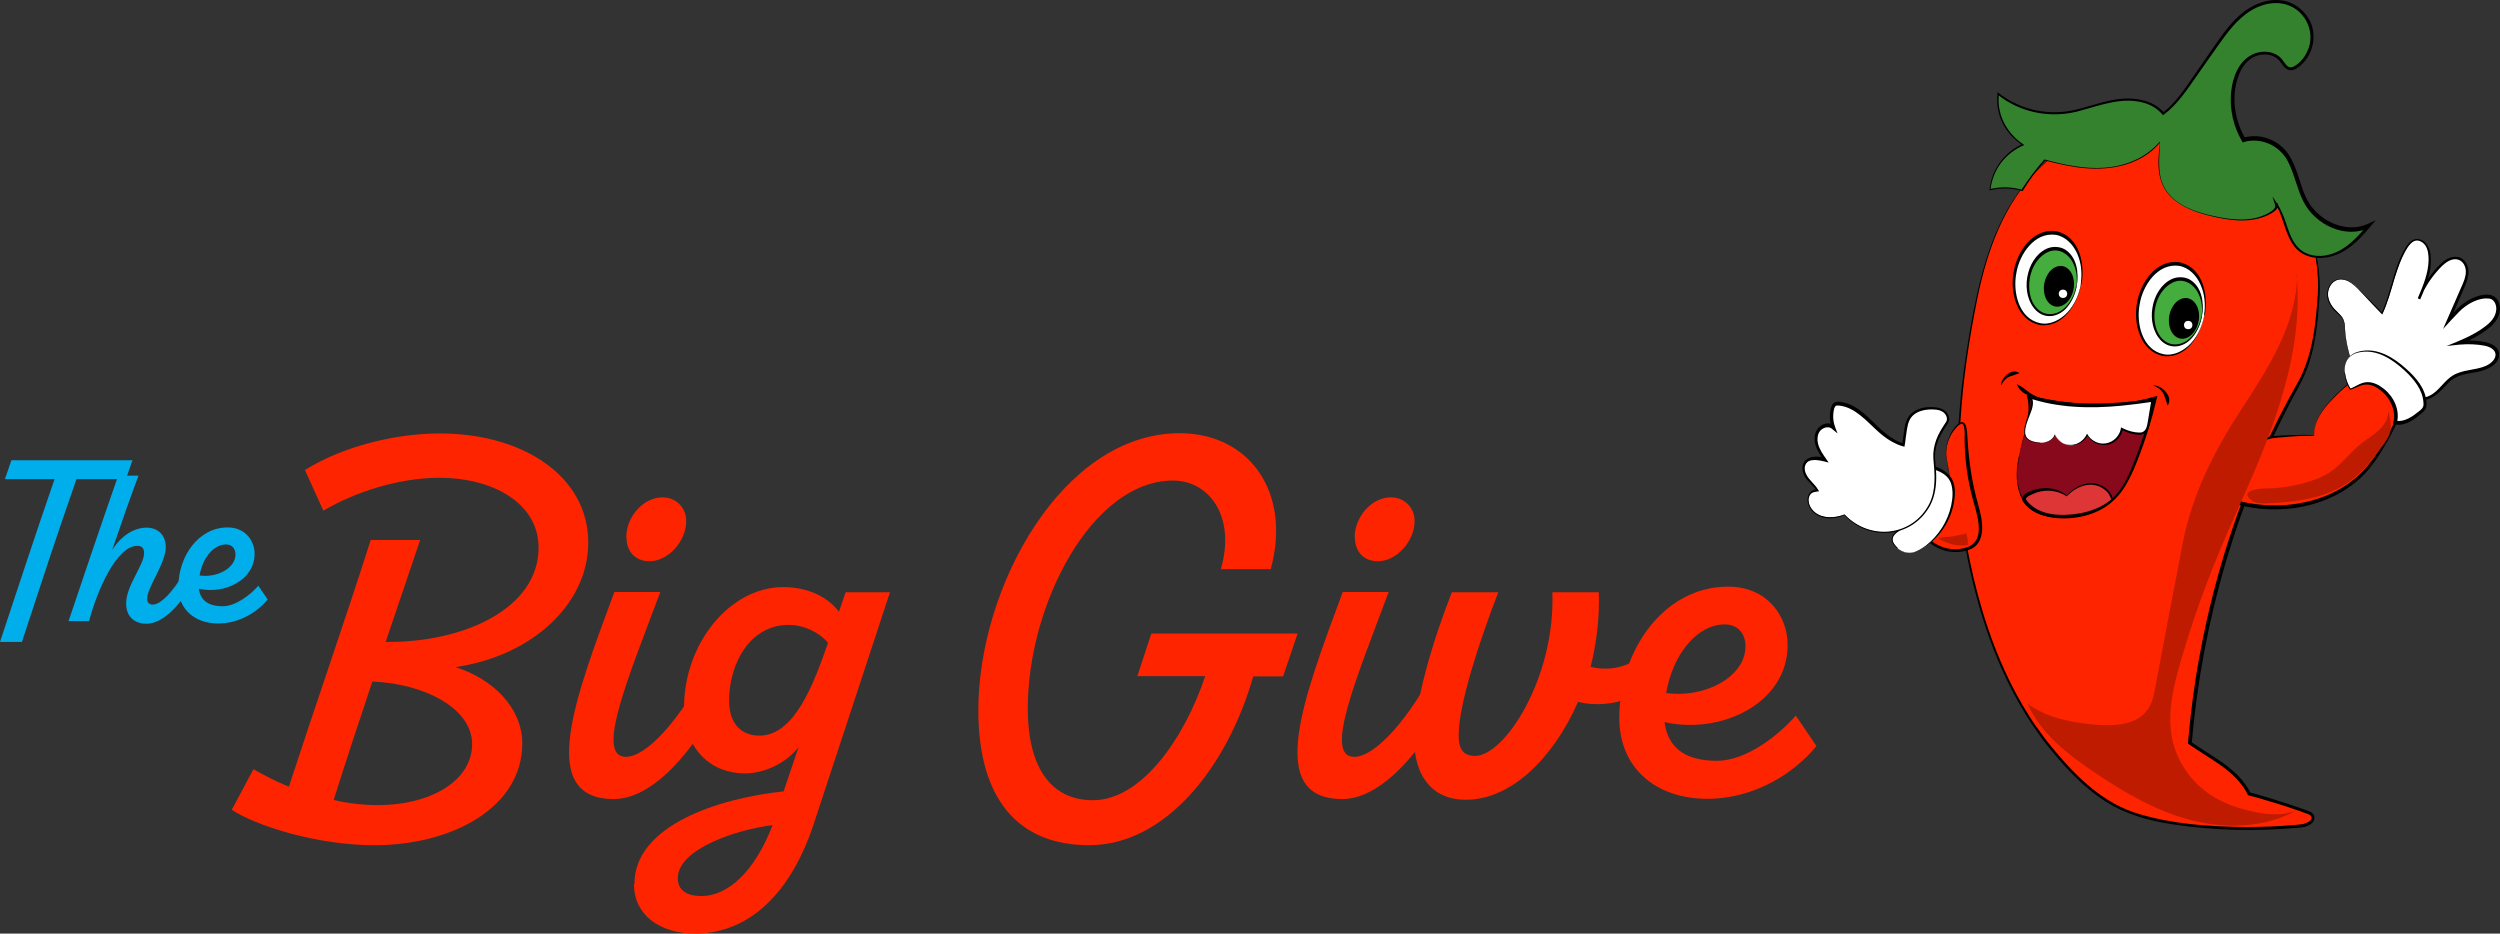 <?xml version="1.0" encoding="UTF-8"?>
<svg id="Layer_1" data-name="Layer 1" xmlns="http://www.w3.org/2000/svg" viewBox="0 0 366.633 136.913">
  <rect x="0" y="0" width="366.633" height="136.913" fill="#333333" stroke="none"/>
  <defs>
    <style>
      .cls-1 {
        fill: #45ad3d;
      }

      .cls-2 {
        fill: #fff;
      }

      .cls-3 {
        fill: #88081c;
      }

      .cls-4 {
        fill: #34822e;
      }

      .cls-5 {
        fill: #00aeeb;
      }

      .cls-6 {
        fill: #bf1b00;
      }

      .cls-7 {
        fill: #de3536;
      }

      .cls-8 {
        fill: #ff2400;
      }
    </style>
  </defs>
  <g id="mark">
    <g>
      <path class="cls-8" d="M320.565,19.184c-4.172-.41-8.412-.821-12.481.205-5.197,1.334-9.608,5.061-12.549,9.574s-4.616,9.745-5.676,15.011c-2.428,11.831-3.693,24.004-1.573,35.869,1.915,10.839,5.745,21.884,12.857,30.33,2.599,3.077,5.437,6.052,8.993,7.933,3.248,1.71,6.941,2.428,10.6,2.872,5.574.65,11.181.718,16.755.137.889-.103,2.086-.752,1.607-1.539-.171-.239-.445-.376-.752-.479-2.804-1.026-5.676-1.915-8.583-2.701-1.778-3.556-5.437-5.163-8.685-7.454,1.539-18.465,6.941-36.69,16.003-52.829,2.154-3.83,2.599-8.617,2.872-13.028s-.992-8.925-2.77-12.925c-1.402-3.18-4.137-5.368-7.112-7.146-2.975-1.778-6.086-3.522-9.54-3.864l.034.034Z"/>
      <path d="M320.565,19.184c-5.676-.581-11.352-1.06-16.516,1.812-2.667,1.436-5.026,3.488-6.907,5.847-4.411,5.437-6.36,12.344-7.591,19.148-2.257,11.899-3.248,24.243-.684,36.177,1.402,6.77,3.522,13.438,6.805,19.559.205.342.752,1.368.957,1.71.239.41.752,1.231,1.026,1.675.205.308.855,1.334,1.094,1.607.445.615,1.06,1.505,1.539,2.086.274.342.718.923,1.026,1.265,3.351,4.035,7.317,7.865,12.481,9.335,4.958,1.47,10.224,1.812,15.387,1.881,2.599,0,5.197-.103,7.796-.342.41-.034.821-.068,1.197-.239.376-.137,1.026-.513.786-.957-.103-.171-.274-.274-.513-.376-.41-.137-.821-.274-1.231-.445-2.462-.855-4.924-1.607-7.454-2.291h-.103l-.034-.137c-1.778-3.522-5.505-5.129-8.617-7.352l-.137-.103v-.137c.376-4.274.923-8.548,1.71-12.788,2.325-12.686,6.463-25.064,12.481-36.519.445-.855,1.06-1.983,1.539-2.838.513-.889,1.06-1.915,1.402-2.872,1.163-2.975,1.573-6.223,1.812-9.403.342-3.214.034-6.428-.855-9.506-.445-1.539-.992-3.043-1.641-4.548-.615-1.47-1.539-2.804-2.667-3.966-1.505-1.539-3.283-2.735-5.129-3.83-2.735-1.641-5.676-3.18-8.89-3.522h0l-.068.068ZM320.565,19.116c3.248.342,6.189,1.881,8.959,3.488,1.846,1.06,3.659,2.291,5.197,3.83,1.128,1.163,2.086,2.496,2.735,4.001.65,1.47,1.231,2.975,1.675,4.548.923,3.112,1.265,6.36.957,9.608-.274,4.001-.821,8.138-2.77,11.728l-.376.718c-8.754,15.968-13.951,33.852-15.524,51.974l-.103-.239c2.325,1.675,5.026,3.009,7.044,5.129.684.718,1.265,1.539,1.71,2.428l-.171-.137c2.53.684,4.992,1.47,7.454,2.325.41.137.821.274,1.231.445.274.103.615.274.752.581,0,.068.068.137.068.205v.103c.068.684-.547,1.094-1.094,1.299-.41.171-.889.205-1.334.239-6.086.547-12.207.41-18.225-.479-3.454-.513-6.907-1.436-9.882-3.317-3.146-1.983-5.71-4.719-8.07-7.591-.376-.479-.855-1.06-1.231-1.539l-.752-1.06c-5.3-7.454-8.377-16.31-10.224-25.235-.684-3.385-1.163-6.873-1.368-10.326-.479-7.83.342-15.661,1.675-23.354,1.231-7.01,2.838-14.225,7.01-20.14,2.223-3.214,5.197-5.95,8.719-7.694,4.992-2.53,10.6-2.086,15.968-1.539h-.034Z"/>
    </g>
    <g>
      <path class="cls-8" d="M339.337,63.944c-.103-2.701,2.052-4.89,4.035-6.736.581-.547,1.197-1.094,1.949-1.334,1.299-.376,2.667.239,3.864.855.786.41,1.607.821,2.086,1.573,1.026,1.573.171,3.659-.752,5.3-.992,1.778-1.983,3.556-3.317,5.095-4.479,5.197-12.207,6.77-18.841,5.061.615-2.565,1.402-6.736,3.18-8.788.821-.957,1.846-.855,3.112-.992.41-.034,4.719-.274,4.719-.068l-.034.034Z"/>
      <path d="M339.337,63.944c-.068-2.667,1.915-4.787,3.727-6.531.376-.342.752-.718,1.163-1.026,1.402-1.128,2.975-.718,4.445,0,.923.479,1.915.889,2.599,1.71,1.026,1.334.581,3.146-.068,4.548-.445.957-.957,1.846-1.47,2.735-.855,1.47-1.778,2.872-2.941,4.103-3.18,3.317-7.762,5.026-12.31,5.197-2.188.103-4.343-.137-6.463-.718l.068-.274c.342-1.402.65-2.838,1.094-4.24.445-1.47.957-2.906,1.846-4.172.957-1.368,1.881-1.299,3.385-1.402,1.265-.068,2.565-.103,3.83-.103.342,0,.718,0,1.06.103l.034.034h-.068l.068.034ZM339.337,63.944c-.684-.103-1.436,0-2.154,0-.923.068-1.812.103-2.735.205-1.026.103-2.223.103-2.872,1.026l-.171.205-.068.103c-1.197,1.846-1.744,4.069-2.257,6.189-.171.718-.308,1.436-.479,2.12l-.205-.308c1.983.479,4.001.684,6.052.615,4.411-.171,8.925-1.744,12.036-4.958,1.163-1.197,2.086-2.565,2.941-4.001.513-.889,1.026-1.778,1.47-2.701.923-1.949,1.163-4.001-.992-5.197-.889-.513-1.778-.992-2.77-1.265-.992-.308-2.017-.137-2.838.513-.821.615-1.539,1.368-2.257,2.086-1.402,1.436-2.735,3.248-2.667,5.334h-.068l.034.034Z"/>
    </g>
    <g>
      <path class="cls-2" d="M344.877,52.968c-.547-1.539-.889-3.146-.992-4.753,0-.445-.034-.923-.239-1.368-.239-.547-.752-.923-1.163-1.334-.65-.65-1.128-1.505-1.094-2.428s.581-1.846,1.47-2.086c1.231-.342,2.428.65,3.317,1.607,1.06,1.128,2.154,2.257,3.214,3.385,1.47-3.112,1.778-6.736,3.59-9.643.308-.479.684-.957,1.231-1.128.581-.137,1.231.171,1.607.65s.513,1.094.581,1.71c.171,2.154-.684,4.24-1.539,6.223.684-1.778,1.744-3.419,3.077-4.753.41-.41.821-.786,1.368-1.026s1.128-.274,1.641,0c.684.342,1.026,1.163.992,1.915s-.342,1.47-.65,2.188c-.718,1.675-1.436,3.317-2.154,4.992.786-.821,1.505-1.744,2.428-2.394s2.017-1.163,3.18-1.197c.274,0,.547,0,.821.103.274.137.513.376.65.65.41.752.274,1.71-.171,2.462s-1.128,1.265-1.846,1.744c-1.06.718-2.223,1.334-3.419,1.812,1.094-.103,2.359-.068,3.419.103.923.137,1.983.581,2.12,1.505.068.547-.239,1.06-.65,1.436-1.505,1.334-3.932.889-5.676,1.915-.923.547-1.607,1.47-2.394,2.188s-1.915,1.334-2.941,1.026c-.957-1.539-2.086-3.009-3.556-4.035-.65-.445-1.402-.786-2.12-1.06-1.265-.479-2.599-.855-3.932-.684-.103,0-.205.034-.239.103s.034.308.103.239l-.034-.068Z"/>
      <path d="M344.842,52.968c-.65-1.71-.923-3.556-1.06-5.368-.034-.445-.205-.889-.547-1.197-.308-.342-.684-.615-.992-.957-.615-.684-1.06-1.607-.957-2.565.068-.479.239-.923.547-1.299.615-.786,1.744-.889,2.599-.41.821.41,1.47,1.128,2.12,1.778.581.615,2.257,2.325,2.872,2.975h-.171c1.163-2.496,1.573-5.266,2.633-7.83.274-.65.581-1.265.957-1.881.274-.41.581-.821,1.026-1.026.718-.342,1.573,0,2.017.615.581.786.65,1.812.615,2.77-.103,1.881-.821,3.625-1.573,5.334l-.342-.137c.581-1.505,1.402-2.906,2.462-4.137.547-.615,1.094-1.231,1.812-1.641.752-.41,1.812-.513,2.462.137,1.334,1.368.445,3.248-.205,4.685l-1.881,4.377-.376-.274c.992-1.094,1.983-2.291,3.317-2.975.923-.513,2.359-.992,3.385-.581.821.376,1.128,1.299,1.06,2.154-.103,1.197-.992,2.188-1.915,2.838-1.197.889-2.53,1.573-3.898,2.154l-.137-.513c.855-.103,1.744-.068,2.599,0,.889.103,1.812.205,2.565.752.923.65.855,1.846.068,2.599-.65.65-1.539.957-2.394,1.163-1.744.342-3.283.376-4.548,1.744-.581.581-1.128,1.265-1.881,1.778-.718.513-1.675.855-2.565.581h-.068v-.068c-1.06-1.744-2.359-3.419-4.137-4.411-1.368-.718-2.838-1.299-4.377-1.402-.376,0-.786-.034-1.128.068-.103.034-.068.171,0,.239h0l.034-.068ZM344.911,52.968h-.137c-.068-.103-.068-.239.034-.308s.274-.068.376-.103c.786-.103,1.573,0,2.325.205,1.026.274,1.983.615,2.906,1.094,1.881.992,3.214,2.701,4.343,4.445l-.103-.068c.786.239,1.607-.103,2.223-.547,1.026-.752,1.71-1.915,2.804-2.599,1.47-.923,3.351-.752,4.89-1.436,1.778-.821,2.017-2.462-.137-2.941-1.197-.239-2.496-.274-3.727-.171l-1.915.205c1.881-.752,3.966-1.573,5.574-2.804.855-.615,1.607-1.402,1.71-2.462.068-.615-.171-1.334-.718-1.607-.239-.103-.615-.103-.957-.103-1.402.137-2.701.923-3.693,1.881-.786.786-1.675,1.778-2.428,2.599.376-.821,2.052-4.719,2.462-5.642.308-.718.684-1.436.821-2.188.342-1.641-.855-3.009-2.496-2.12-.684.376-1.197.957-1.71,1.539-1.026,1.197-1.881,2.53-2.428,4.001l-.342-.137c.752-1.778,1.539-3.59,1.573-5.574,0-.752-.068-1.607-.547-2.223-.376-.479-1.06-.821-1.641-.513-1.231.615-2.359,4.001-2.77,5.334-.547,1.812-1.026,3.659-1.846,5.403l-.103-.103c-.615-.65-2.257-2.359-2.838-3.009-.889-.923-1.915-2.154-3.351-2.017-.889.103-1.539.957-1.641,1.846-.103.889.308,1.778.923,2.462.308.342.65.615.957.992.684.718.547,1.744.65,2.633.137,1.368.445,2.735.889,4.035h.068Z"/>
    </g>
    <g>
      <path class="cls-8" d="M285.414,66.782c.068,1.026.41,2.017.479,3.043.274,3.214-2.052,6.121-4.65,8.07.718.342,1.231.992,1.812,1.505,1.402,1.231,3.419,1.675,5.197,1.197.513-.137,1.06-.376,1.436-.786.479-.513.684-1.231.752-1.915.103-1.505-.376-2.975-.752-4.411-.889-3.214-1.299-6.531-1.368-9.882,0-1.881-.684-2.052-1.812-.513-.752,1.06-1.163,2.394-1.094,3.693Z"/>
      <path d="M285.448,66.782c.068,1.06.41,2.086.479,3.146.171,2.154-.855,4.24-2.257,5.847-.684.821-1.505,1.539-2.359,2.188v-.239c.957.445,1.539,1.402,2.428,1.949,1.436.923,3.283,1.128,4.855.547,2.804-1.094,1.197-5.129.65-7.283-.718-2.735-1.094-5.539-1.128-8.343,0-.684.068-1.402-.103-2.052-.205-.889-.992,0-1.299.376-.889,1.06-1.368,2.462-1.299,3.83h0l.034.034ZM285.38,66.782c-.103-1.402.376-2.838,1.197-3.966.41-.615,1.334-1.505,1.744-.342.205.718.171,1.402.239,2.12.034.684.103,1.402.171,2.086.205,2.086.547,4.137,1.06,6.155.342,1.368.821,2.701.889,4.137.103,1.505-.308,3.112-1.915,3.659-1.71.615-3.693.376-5.197-.615-.889-.547-1.505-1.539-2.394-1.983l-.205-.103.205-.137c2.394-1.778,4.65-4.308,4.719-7.42,0-1.197-.41-2.359-.479-3.556h0l-.034-.034Z"/>
    </g>
    <g>
      <g>
        <path class="cls-2" d="M278.267,80.425c.65.581,1.573.821,2.428.581.41-.103.752-.308,1.128-.513,2.633-1.607,4.411-4.479,4.685-7.557.103-.992,0-2.052-.581-2.872-.547-.752-1.402-1.197-2.291-1.47,0,2.291-.342,4.719-1.812,6.463-.615.718-1.368,1.299-2.086,1.846-1.299.992-3.351,1.744-1.436,3.488l-.034.034Z"/>
        <path d="M278.267,80.391c.581.513,1.402.752,2.154.65.752-.137,1.436-.615,2.052-1.06,1.812-1.436,3.146-3.488,3.659-5.779.239-1.094.342-2.291-.034-3.385-.41-1.094-1.436-1.641-2.53-1.983l.308-.239c.034,2.428-.342,5.095-2.12,6.907-.65.684-1.402,1.163-2.154,1.675-1.334.855-3.043,1.573-1.299,3.18h0l-.034.034ZM278.233,80.425c-1.368-1.163-.855-2.052.445-2.941.957-.684,1.915-1.436,2.701-2.291,1.675-1.846,2.017-4.479,2.017-6.907,2.53.752,3.556,2.154,3.248,4.787-.308,2.77-1.812,5.368-4.103,6.975-.65.445-1.334.923-2.12,1.026-.786.103-1.607-.137-2.188-.65h0Z"/>
      </g>
      <g>
        <path class="cls-2" d="M270.54,75.501c1.778,1.949,4.616,2.941,7.215,2.428s4.89-2.496,5.676-5.026c.581-1.812.41-3.761.239-5.642-.171-1.778.65-3.522,1.675-4.992.137-.171.274-.376.342-.581.171-.547-.171-1.128-.615-1.436s-1.026-.376-1.607-.41c-1.231-.034-2.599.274-3.317,1.265-.479.65-.581,1.47-.718,2.291-.103.615-.171,1.231-.274,1.846-1.846-.513-3.283-1.846-4.65-3.214s-2.906-2.701-4.821-2.872c-.205,0-.376,0-.547.068-.205.137-.308.376-.376.581-.239.923-.205,1.915.137,2.804-.615-.513-1.641-.274-2.12.376s-.513,1.539-.308,2.291.718,1.436,1.163,2.086c-1.026-.274-2.359-.41-2.941.479-.41.684-.137,1.573.342,2.223s1.128,1.128,1.505,1.812c-.308.068-.65.103-.889.274-.376.274-.513.786-.479,1.265.068,1.06.957,1.983,1.983,2.291s2.359.171,3.317-.239l.068.034Z"/>
        <path d="M270.54,75.467c3.693,3.898,10.019,3.214,12.446-1.675.957-2.017.752-4.343.547-6.531-.068-.923.103-1.881.41-2.735.342-.957.923-1.846,1.47-2.667.274-.479,0-1.06-.41-1.402-.308-.205-.65-.342-1.06-.376-1.47-.171-3.351.171-3.966,1.675-.308.718-.342,1.539-.479,2.325,0,.205-.171,1.299-.205,1.436-1.368-.342-2.599-1.128-3.659-2.052-.992-.855-1.846-1.812-2.872-2.599-.855-.684-1.846-1.231-2.906-1.368-.171,0-.41-.068-.581,0-.137.068-.205.205-.274.376-.239.889-.205,1.846.103,2.701l.376.992-.821-.684c-.342-.308-.957-.274-1.368,0-.957.581-.889,1.983-.41,2.906.308.684.855,1.402,1.299,2.052l-.65-.171c-.615-.137-1.231-.274-1.846-.171-1.026.171-1.231,1.163-.821,2.017.41.889,1.265,1.436,1.778,2.325l.137.205c-.239.034-.547.068-.786.137-.513.137-.752.65-.752,1.163,0,.718.41,1.368.957,1.812,1.197.923,2.872.821,4.24.308h.103ZM270.54,75.536c-1.505.684-3.59.752-4.787-.581-.65-.718-.992-1.949-.274-2.77.274-.308.718-.41,1.094-.445l-.137.274c-.308-.547-.821-.957-1.265-1.47-.581-.615-1.06-1.573-.752-2.462.342-.957,1.436-1.197,2.325-1.094.342,0,.684.103,1.026.171l-.274.376c-.718-.992-1.505-2.154-1.368-3.454.068-1.265,1.231-2.291,2.496-1.915.171.068.342.137.479.274l-.445.308c-.376-.957-.41-2.052-.103-3.043.205-.718.718-.889,1.436-.752,2.565.376,4.206,2.565,6.018,4.172.957.855,2.017,1.573,3.214,1.949l-.274.171c.103-.718.239-1.71.342-2.428.103-.615.274-1.265.65-1.778.65-.889,1.744-1.265,2.804-1.334.855-.034,1.744,0,2.462.513.342.274.615.684.65,1.163.034.445-.274.855-.513,1.197-.889,1.299-1.607,2.838-1.573,4.411.034.786.137,1.641.171,2.428.068,1.641-.137,3.351-.923,4.787-2.633,4.719-8.89,5.266-12.515,1.368h0l.034-.034Z"/>
      </g>
    </g>
    <g>
      <path class="cls-4" d="M316.769,20.86c-1.915,2.325-4.958,3.522-7.967,3.761s-6.018-.376-8.925-1.163c-1.231,1.402-2.325,2.906-3.317,4.479-1.539-.445-3.18-.479-4.719-.103.274-2.838,2.188-5.471,4.821-6.599-2.53-1.675-3.966-4.445-3.625-7.454,2.701,2.188,6.326,3.214,9.779,2.77,2.53-.308,4.924-1.368,7.42-1.778s5.403-.068,7.044,1.915c1.778-1.299,3.077-3.18,4.343-4.992,1.128-1.607,2.223-3.18,3.351-4.787,1.265-1.812,2.53-3.625,4.308-4.958s4.103-2.086,6.189-1.402c1.846.581,3.317,2.291,3.59,4.206s-.615,3.966-2.223,5.061c-.274.171-.581.342-.889.342-.684-.034-1.026-.786-1.436-1.299-1.06-1.265-3.18-1.265-4.548-.308s-2.086,2.633-2.359,4.274c-.445,2.667.068,5.471,1.47,7.796,1.881-.615,4.206.034,5.608,1.436,1.983,1.983,2.154,5.095,3.488,7.557,1.71,3.248,6.018,5.163,9.301,3.556-1.299,1.539-2.701,3.077-4.514,3.966s-4.172.923-5.71-.342c-1.949-1.641-1.949-4.616-3.351-6.77.137.445-.274.855-.65,1.094-2.565,1.675-5.916,1.334-8.89.615-2.565-.615-5.3-1.573-6.736-3.795-1.368-2.12-1.026-4.582-.855-7.112v.034Z"/>
      <path d="M316.769,20.894c-.445.581-1.06,1.128-1.607,1.539-3.077,2.291-7.146,2.633-10.874,2.052-1.505-.239-2.975-.581-4.411-.957h.068c-1.231,1.368-2.325,2.872-3.317,4.479h-.068c-1.505-.445-3.146-.479-4.685-.103h-.103v-.103c.274-2.872,2.188-5.539,4.855-6.668v.171c-1.231-.821-2.291-1.915-2.941-3.248s-.923-2.838-.752-4.308v-.239c.889.718,1.881,1.334,2.906,1.778,2.906,1.334,6.257,1.505,9.301.615,2.086-.547,4.103-1.299,6.257-1.436,2.154-.137,4.548.376,5.984,2.086h-.239c1.949-1.47,3.283-3.556,4.65-5.539l2.086-3.009c1.402-1.983,2.701-4.103,4.548-5.745s4.445-2.735,6.907-2.052c1.231.342,2.291,1.163,3.009,2.188,1.539,2.12,1.128,5.163-.718,6.975-.752.752-1.778,1.436-2.667.41-.376-.41-.581-.855-.992-1.197-.957-.752-2.359-.752-3.419-.239-.786.376-1.402,1.06-1.812,1.778-1.675,3.146-1.231,7.181.547,10.19l-.308-.103c2.428-.752,5.197.308,6.599,2.359.445.684.821,1.436,1.094,2.188.752,1.949,1.128,4.103,2.462,5.71,1.881,2.359,5.368,3.693,8.206,2.325l1.094-.513-.786.923c-1.06,1.265-2.188,2.53-3.59,3.419-1.812,1.231-4.377,1.71-6.36.581-1.812-1.026-2.359-3.214-2.975-5.026-.274-.786-.547-1.539-.992-2.188l.342-.171c.342,1.197-1.949,1.983-2.838,2.223-1.983.513-4.069.274-6.052-.137-2.086-.445-4.24-1.06-5.984-2.325-3.077-2.291-2.804-5.437-2.428-8.856h0v.171ZM316.769,20.86c-.103,2.701-.581,5.437,1.368,7.659,1.402,1.641,3.522,2.394,5.539,2.941,2.53.615,5.3,1.128,7.83.308.479-.171.992-.376,1.402-.65.308-.171.615-.41.752-.752v-.274l-.41-1.299.752,1.128c.445.718.786,1.505,1.06,2.257.547,1.505.923,3.146,2.12,4.274,1.163,1.094,2.906,1.299,4.411.889,2.394-.615,4.069-2.496,5.642-4.343l.308.376c-3.556,1.744-8.035-.41-9.745-3.83-.957-1.881-1.299-4.035-2.291-5.915-.239-.445-.547-.889-.889-1.231-1.334-1.47-3.59-2.154-5.505-1.573l-.205.068-.103-.171c-1.265-2.154-1.846-4.685-1.607-7.181.205-2.12,1.06-4.548,3.112-5.539,1.436-.718,3.454-.547,4.445.821.342.41.615,1.026,1.163,1.06.342,0,.752-.274,1.06-.513.547-.445,1.026-1.026,1.334-1.71,1.402-2.77-.137-6.155-3.077-7.01-2.325-.65-4.787.376-6.531,1.949-1.812,1.607-3.112,3.693-4.514,5.642l-2.086,2.975c-1.402,1.983-2.77,4.103-4.753,5.574l-.137.103c-.684-.855-1.641-1.47-2.701-1.778-3.112-.957-6.326.274-9.335,1.094-4.206,1.231-8.822.41-12.241-2.359l.205-.068c-.068.718-.068,1.436.068,2.154.376,2.188,1.778,4.137,3.659,5.334-1.368.547-2.565,1.505-3.454,2.667-.821,1.128-1.368,2.496-1.505,3.898l-.103-.103c1.573-.376,3.214-.342,4.753.103h-.103c.992-1.539,2.12-3.043,3.351-4.445h.034c2.906.786,5.881,1.436,8.89,1.197,3.043-.239,5.95-1.436,7.967-3.761h0l.068.034Z"/>
    </g>
    <path class="cls-6" d="M336.807,40.145c1.163,12.378-4.035,24.346-9.13,35.664-2.941,6.531-5.539,13.267-7.557,20.14-1.265,4.206-2.496,8.685-1.436,12.959.855,3.385,3.18,6.36,6.223,8.104,1.573.923,3.317,1.505,5.095,1.915,2.257.547,4.753.821,6.873-.137-4.582,2.599-10.258,2.804-15.353,1.539s-9.779-3.966-14.156-6.907c-4.035-2.701-8.07-5.813-10.019-10.224,2.804,2.086,6.428,2.77,9.95,3.077,2.77.239,6.086.068,7.659-2.223.684-.957.923-2.154,1.128-3.317,1.334-7.044,2.667-14.122,4.035-21.166,1.368-7.044,4.616-13.506,8.548-19.49s8.275-12.754,8.206-19.935h-.068Z"/>
    <path class="cls-6" d="M338.072,70.783c1.231-.342,2.462-.786,3.522-1.47,1.846-1.197,3.112-3.077,4.855-4.411.855-.65,1.812-1.197,2.565-1.949s1.368-1.812,1.197-2.872c.308,1.197.615,2.496.205,3.659-.205.513-.547.992-.855,1.436-1.436,1.949-2.906,3.898-4.855,5.334-3.522,2.599-8.104,3.146-12.446,3.317-.684,0-1.436,0-1.983-.376-2.052-1.505,1.026-1.812,1.846-1.812,2.017,0,4.035-.308,5.984-.855h-.034Z"/>
    <path class="cls-6" d="M286.679,79.912c.615.137,1.265.103,1.881.034.068-.581,0-1.163-.205-1.71-.684.171-1.402.308-2.12.445-.547.103-1.505.034-1.915.308.513.41,1.675.786,2.359.923Z"/>
    <g>
      <path class="cls-2" d="M343.851,54.643c-.103-.923.171-1.915.889-2.496.239-.205.547-.342.855-.445,1.231-.41,2.565-.274,3.761.205s2.223,1.265,3.214,2.086c1.539,1.334,2.975,3.043,3.077,5.061,0,.239,0,.479-.103.684-.103.239-.308.41-.513.581-1.094.923-2.394,1.915-3.761,1.573.513-2.017-.718-4.206-2.496-5.232-.376-.205-.752-.376-1.163-.479-1.128-.205-1.949.479-2.906.821-.445-.684-.752-1.607-.821-2.428l-.034.068Z"/>
      <path d="M343.817,54.643c-.137-1.675.718-2.838,2.394-3.146,2.496-.513,4.855.957,6.634,2.565,1.47,1.299,2.872,2.906,3.009,4.958.068.581-.103,1.094-.581,1.47-.376.308-.752.65-1.163.923-.821.581-1.881,1.06-2.906.821l-.274-.068.068-.274c.41-1.641-.41-3.385-1.641-4.445-1.026-.889-2.086-1.402-3.419-.786-.41.171-.855.376-1.299.513-.479-.752-.752-1.641-.821-2.53h0ZM343.885,54.643c.103.855.376,1.675.855,2.394h-.103c.821-.342,1.573-.957,2.496-.992.957-.034,1.812.445,2.53,1.026,1.436,1.163,2.325,3.112,1.846,4.958l-.205-.342c.889.205,1.778-.205,2.53-.684.376-.274.752-.547,1.128-.855s.513-.615.445-1.094c-.103-1.915-1.436-3.488-2.804-4.753-1.71-1.573-3.966-3.077-6.394-2.667-1.675.239-2.496,1.368-2.359,3.043h0l.034-.034Z"/>
    </g>
    <g>
      <ellipse class="cls-2" cx="300.318" cy="40.841" rx="6.805" ry="4.924" transform="translate(208.403 329.65) rotate(-80.09)"/>
      <path d="M305.212,41.684c-.513,2.906-2.701,6.428-6.052,5.984-3.351-.65-4.411-4.753-3.864-7.694.445-3.009,2.838-6.599,6.292-6.052,3.385.718,4.24,4.855,3.659,7.796h0l-.034-.034ZM305.144,41.684c.239-1.505.103-3.112-.513-4.479-.581-1.334-1.71-2.53-3.18-2.77-3.112-.41-5.3,2.872-5.745,5.608-.547,2.77.342,6.702,3.488,7.352,1.505.308,3.009-.513,4.035-1.607,1.026-1.128,1.675-2.599,1.949-4.103h-.034Z"/>
    </g>
    <g>
      <ellipse class="cls-2" cx="318.449" cy="45.348" rx="6.805" ry="4.924" transform="translate(218.973 351.242) rotate(-80.09)"/>
      <path d="M323.3,46.232c-.513,2.906-2.701,6.428-6.052,5.984-3.351-.65-4.411-4.753-3.864-7.694.445-3.009,2.838-6.599,6.292-6.052,3.385.718,4.24,4.855,3.659,7.796h0l-.034-.034ZM323.232,46.232c.239-1.505.103-3.112-.513-4.479-.581-1.334-1.71-2.53-3.18-2.77-3.112-.41-5.3,2.872-5.745,5.608-.547,2.77.342,6.702,3.488,7.352,1.505.308,3.009-.513,4.035-1.607,1.026-1.128,1.675-2.599,1.949-4.103h-.034Z"/>
    </g>
    <g>
      <ellipse class="cls-1" cx="301.011" cy="41.351" rx="4.924" ry="3.556" transform="translate(208.474 330.754) rotate(-80.09)"/>
      <path d="M304.562,41.957c-.205,1.094-.65,2.188-1.368,3.043-1.163,1.436-3.146,1.915-4.582.547-2.428-2.394-1.573-7.591,1.505-9.061.821-.376,1.846-.376,2.667.068,1.812,1.094,2.12,3.488,1.778,5.403h0ZM304.494,41.957c.171-1.094.068-2.257-.41-3.248-.65-1.47-2.188-2.462-3.761-1.744-2.428,1.163-3.283,4.548-2.394,6.975.376.992,1.163,1.881,2.223,2.086,2.325.376,4.001-2.052,4.308-4.103h0l.034.034Z"/>
    </g>
    <g>
      <ellipse class="cls-1" cx="319.39" cy="45.774" rx="4.924" ry="3.556" transform="translate(219.333 352.521) rotate(-80.09)"/>
      <path d="M322.924,46.403c-.205,1.094-.65,2.188-1.368,3.043-1.163,1.436-3.146,1.915-4.582.547-2.428-2.394-1.573-7.591,1.505-9.061.821-.376,1.846-.376,2.667.068,1.812,1.094,2.12,3.488,1.778,5.403h0ZM322.856,46.403c.171-1.094.068-2.257-.41-3.248-.65-1.47-2.188-2.462-3.761-1.744-2.428,1.163-3.283,4.548-2.394,6.975.376.992,1.163,1.881,2.223,2.086,2.325.376,4.001-2.052,4.308-4.103h0l.034.034Z"/>
    </g>
    <ellipse cx="301.947" cy="41.988" rx="3.009" ry="2.188" transform="translate(208.621 332.204) rotate(-80.09)"/>
    <ellipse cx="320.283" cy="46.692" rx="3.009" ry="2.188" transform="translate(219.168 354.161) rotate(-80.09)"/>
    <circle class="cls-2" cx="302.545" cy="43.086" r=".615"/>
    <circle class="cls-2" cx="320.907" cy="47.668" r=".615"/>
    <g>
      <path class="cls-3" d="M296.151,66.816c-.581,2.667-.513,5.847,1.573,7.591,1.094.923,2.565,1.299,4.001,1.402,3.009.239,6.223-.615,8.377-2.77,1.436-1.436,2.291-3.317,3.043-5.197,1.231-3.077,2.188-6.257,2.941-9.472-6.292,1.881-12.378,1.334-18.635-.274.684,3.009-.821,5.813-1.299,8.719Z"/>
      <path d="M296.185,66.816c-.479,2.223-.581,4.821.821,6.77,1.436,1.949,4.069,2.257,6.326,2.154,2.291-.137,4.616-.923,6.326-2.496,1.744-1.573,2.667-3.795,3.488-5.95,1.128-2.906,2.017-5.915,2.667-8.959l.308.274c-4.548,1.402-9.472,1.539-14.122.684-1.573-.274-3.112-.65-4.616-1.06l.205-.205c.65,3.009-.923,5.847-1.436,8.754h0l.034.034ZM296.116,66.816c.479-2.872,1.915-5.745,1.163-8.685l-.068-.239.239.068c6.052,1.436,12.481,1.983,18.533.205l.41-.103-.103.41c-.718,3.077-1.641,6.052-2.804,8.993-.581,1.47-1.197,2.906-2.086,4.24s-2.086,2.428-3.522,3.146c-2.633,1.334-6.497,1.641-9.198.376-3.077-1.47-3.283-5.403-2.599-8.343h0l.034-.068Z"/>
    </g>
    <path d="M299.604,58.541c-.855-.034-1.71-.308-2.462-.718-.615-.274-1.128-.821-1.368-1.47h.034c.41.171.786.445,1.163.718.479.41.992.752,1.573,1.026.342.171.684.274,1.026.376v.068h.034Z"/>
    <path d="M293.449,56.455c.068-.684.513-1.299,1.094-1.675.445-.342,1.094-.41,1.573-.103v.068c-.274.103-.513.171-.786.274-.171.068-.376.137-.547.171-.581.239-1.026.718-1.265,1.265,0,0-.068,0-.068,0Z"/>
    <path d="M315.812,56.524c.786,0,1.505.513,1.949,1.128.205.274.376.65.376.992,0,.274-.068.547-.205.786h-.068c-.137-.547-.342-1.026-.513-1.539-.103-.205-.239-.41-.376-.581l-.171-.171-.171-.137c-.239-.205-.513-.342-.855-.445v-.068h0l.034.034Z"/>
    <g>
      <path class="cls-2" d="M299.228,64.935c.855.034,1.812-.376,2.12-1.163.41.889,1.368,1.539,2.359,1.539s1.949-.615,2.359-1.505c.547.957,1.744,1.539,2.838,1.334s2.052-1.128,2.257-2.223c.65.342,1.368.547,2.086.65.376.068.786.068,1.128-.137.513-.308.684-.957.786-1.539.171-1.06.376-2.154.547-3.214-6.121.855-12.481,1.299-18.328-.65.752.205.684,1.334.41,2.052-.786,2.291-2.017,4.616,1.436,4.821v.034Z"/>
      <path d="M299.228,64.935c.855.034,1.846-.376,2.12-1.231.376.923,1.368,1.573,2.359,1.539,1.026,0,1.983-.718,2.359-1.641.274.513.718.957,1.265,1.197,1.607.786,3.522-.342,3.727-2.12.65.342,1.368.615,2.12.718.342.034.684.068.957,0,.65-.239.752-.992.855-1.607.103-.65.41-2.428.513-3.112l.239.239c-1.539.239-3.077.41-4.616.581-4.616.445-9.403.342-13.814-1.197l.103-.41c.923.274.786,1.47.547,2.188-.752,2.154-2.257,4.685,1.265,4.89h0v-.034ZM299.228,65.004c-1.983-.103-2.77-.923-2.188-2.906.171-.718.445-1.402.65-2.12.103-.342.137-.684.103-1.026-.034-.308-.171-.581-.479-.65l.103-.41c4.411,1.334,9.096,1.47,13.643,1.128,1.641-.137,3.248-.308,4.855-.547,0,0-.41,2.223-.41,2.325l-.171,1.026c-.103.513-.205,1.128-.581,1.539-.41.445-1.094.445-1.607.342-.718-.103-1.402-.342-2.017-.684l.205-.103c-.103.581-.41,1.128-.821,1.539-1.299,1.334-3.59.957-4.479-.65h.171c-.445.923-1.436,1.539-2.428,1.505-.992,0-1.949-.65-2.394-1.573h.034c-.068.205-.205.376-.342.547-.479.479-1.163.684-1.812.65h0l-.034.068Z"/>
    </g>
    <g>
      <path class="cls-7" d="M303.058,72.732c.923-1.026,2.223-1.778,3.625-1.778s2.804.957,3.043,2.325c-1.778,1.573-4.206,2.257-6.565,2.394-1.231.068-2.462,0-3.625-.376-.855-.274-1.675-.786-2.291-1.436-.376-.41-.581-.581-.308-.992.205-.308.821-.547,1.128-.684,1.607-.684,3.59-.513,4.992.547Z"/>
      <path d="M303.058,72.697c.889-1.026,2.188-1.812,3.625-1.846,1.436,0,2.975.992,3.214,2.462-1.026.957-2.291,1.607-3.59,1.983-3.112.889-7.625,1.197-9.677-1.812-.137-.205-.068-.513.068-.718.274-.445.786-.615,1.231-.786,1.675-.684,3.761-.513,5.163.684h0l-.034.034ZM303.058,72.766c-1.47-.957-3.419-1.06-4.958-.308-.308.137-.65.274-.889.513-.068.068-.137.205-.103.274,1.71,2.428,5.163,2.496,7.83,2.052,1.71-.308,3.385-.923,4.719-2.086v.137c-.171-.65-.547-1.231-1.094-1.607-1.812-1.334-4.069-.445-5.471,1.06h0l-.034-.034Z"/>
    </g>
  </g>
  <g id="name">
    <path class="cls-5" d="M18.499,70.27h-7.283c-2.701,7.694-5.505,16.242-8.001,23.867H0c2.53-7.625,5.334-16.174,8.001-23.867H.718l.957-2.77h17.746l-.957,2.77h.034Z"/>
    <path class="cls-5" d="M18.499,88.495c0-2.633,2.633-5.608,2.633-7.386,0-.65-.274-1.06-.992-1.06-3.077,0-5.915,6.634-7.078,11.045h-3.009c1.812-5.403,5.129-15.216,7.283-21.337h2.975c-1.368,3.625-2.599,7.249-3.864,10.908,1.368-2.154,3.248-3.283,5.061-3.283,1.675,0,2.804,1.128,2.804,2.838,0,2.428-2.735,5.881-2.735,7.591,0,.547.308.855.821.855,1.47,0,3.659-2.77,5.471-6.189l.992,1.778c-1.299,2.906-4.308,7.215-7.386,7.215-1.915,0-2.975-1.197-2.975-2.941v-.034Z"/>
    <path class="cls-5" d="M39.254,87.914c-1.436,1.778-4.103,3.522-7.249,3.522-3.419,0-5.847-2.052-5.847-5.368,0-4.514,2.975-8.719,7.215-8.719,2.633,0,3.966,1.983,3.966,3.864,0,3.864-4.411,5.984-8.172,5.129.205,1.573,1.231,2.565,3.488,2.565,1.949,0,4.103-1.71,5.232-3.009,0,0,1.368,2.017,1.368,2.017ZM29.27,84.392c2.428.376,5.232-.992,5.266-3.043,0-.855-.479-1.505-1.368-1.505-1.915,0-3.488,2.086-3.898,4.548Z"/>
    <path class="cls-8" d="M66.78,97.83c5.574,1.744,9.814,6.052,9.814,11.181,0,9.506-10.429,14.943-21.679,14.943-8.446,0-17.439-2.872-20.926-5.197l3.18-5.95c1.573.889,3.317,1.812,5.197,2.565,3.932-12.07,8.138-24.072,12.002-36.177h7.249c-1.675,4.992-3.385,9.95-5.061,14.943,11.489.137,22.431-4.924,22.431-13.814,0-6.634-6.873-10.258-14.498-10.258-5.95,0-12.378,2.052-17.063,4.821l-2.701-5.95c5.129-3.248,12.754-5.368,19.798-5.368,12.173,0,21.747,6.257,21.747,16.003,0,8.925-8.138,16.618-19.49,18.259ZM54.607,99.95c-1.949,5.813-3.864,11.626-5.676,17.37,2.188.513,4.377.752,6.565.752,7.249,0,13.746-3.317,13.746-8.993-.068-5.3-7.112-8.822-14.635-9.13Z"/>
    <path class="cls-8" d="M106.205,101.249c-2.872,6.428-9.506,15.934-16.174,15.934-11.489,0-5.574-15.114.068-30.364h6.736c-4.753,12.686-9.574,24.175-5.061,24.175,3.18,0,8.241-5.813,12.241-13.677,0,0,2.188,3.932,2.188,3.932ZM91.844,78.818c0-3.112,2.565-5.881,5.3-5.881,1.949,0,3.488,1.436,3.488,3.488,0,2.941-2.633,5.881-5.368,5.881-2.12,0-3.385-1.436-3.385-3.488h-.034Z"/>
    <path class="cls-8" d="M93.041,129.63c0-8.548,12.241-12.549,21.884-13.575l2.188-6.497c-1.881,2.428-5.061,3.864-7.865,3.864-4.992,0-8.925-3.556-8.925-9.745,0-9.13,6.565-17.576,14.566-17.576,3.864,0,6.736,1.675,8.138,3.625l.992-2.872h6.497l-11.181,33.988c-3.864,11.626-10.634,16.071-17.37,16.071-5.3,0-8.993-2.804-8.993-7.249l.068-.034ZM113.283,121.013c-5.197.615-13.883,3.488-13.883,7.762,0,1.881,1.436,2.633,3.488,2.633,3.693,0,7.694-3.317,10.429-10.429l-.034.034ZM121.421,94.274c-1.06-1.368-3.385-2.633-5.745-2.633-5.745,0-8.754,5.745-8.754,11.113,0,3.317,1.744,5.129,4.445,5.129,5.061,0,7.865-7.249,10.053-13.575v-.034Z"/>
    <path class="cls-8" d="M190.287,92.94l-2.12,6.257h-4.377c-3.761,13.199-12.823,24.756-24.072,24.756-10.429,0-16.242-6.805-16.242-19.798,0-18.123,12.378-40.622,29.509-40.622,10.258,0,16.447,8.685,13.37,19.935h-7.317c2.257-7.762-1.744-12.994-7.01-12.994-11.865,0-21.303,18.123-21.303,33.441,0,8.241,3.112,13.438,9.574,13.438,7.112,0,13.438-9.13,16.447-18.191h-9.95l2.052-6.257h21.439v.034Z"/>
    <path class="cls-8" d="M213.026,101.249c-2.872,6.428-9.506,15.934-16.174,15.934-11.489,0-5.574-15.114.068-30.364h6.736c-4.753,12.686-9.574,24.175-5.061,24.175,3.18,0,8.241-5.813,12.241-13.677,0,0,2.188,3.932,2.188,3.932ZM198.665,78.818c0-3.112,2.565-5.881,5.3-5.881,1.949,0,3.488,1.436,3.488,3.488,0,2.941-2.633,5.881-5.368,5.881-2.12,0-3.385-1.436-3.385-3.488h-.034Z"/>
    <path class="cls-8" d="M244.347,98.685c-2.12,2.804-7.625,5.574-12.925,4.24-3.556,8.138-9.745,14.361-16.447,14.361-5.368,0-7.557-4.069-7.557-8.617,0-5.881,2.872-15.114,5.505-21.816h6.805c-2.941,7.625-5.813,16.55-5.813,20.995,0,2.12.752,3.009,2.428,3.009,4.308,0,11.763-11.386,11.318-24.004h6.805c.137,3.625-.308,7.386-1.197,10.942,3.248.821,6.873-.239,8.993-3.317l2.12,4.24-.034-.034Z"/>
    <path class="cls-8" d="M266.402,109.387c-3.18,3.932-9.061,7.762-16.003,7.762-7.557,0-12.925-4.514-12.925-11.865,0-9.95,6.565-19.251,15.934-19.251,5.813,0,8.754,4.377,8.754,8.548,0,8.548-9.745,13.199-18.054,11.318.445,3.488,2.701,5.676,7.694,5.676,4.308,0,9.061-3.761,11.557-6.634l3.009,4.445h.034ZM244.347,101.625c5.368.821,11.557-2.188,11.626-6.736.068-1.881-1.06-3.317-3.009-3.317-4.24,0-7.694,4.616-8.617,10.053Z"/>
  </g>
</svg>